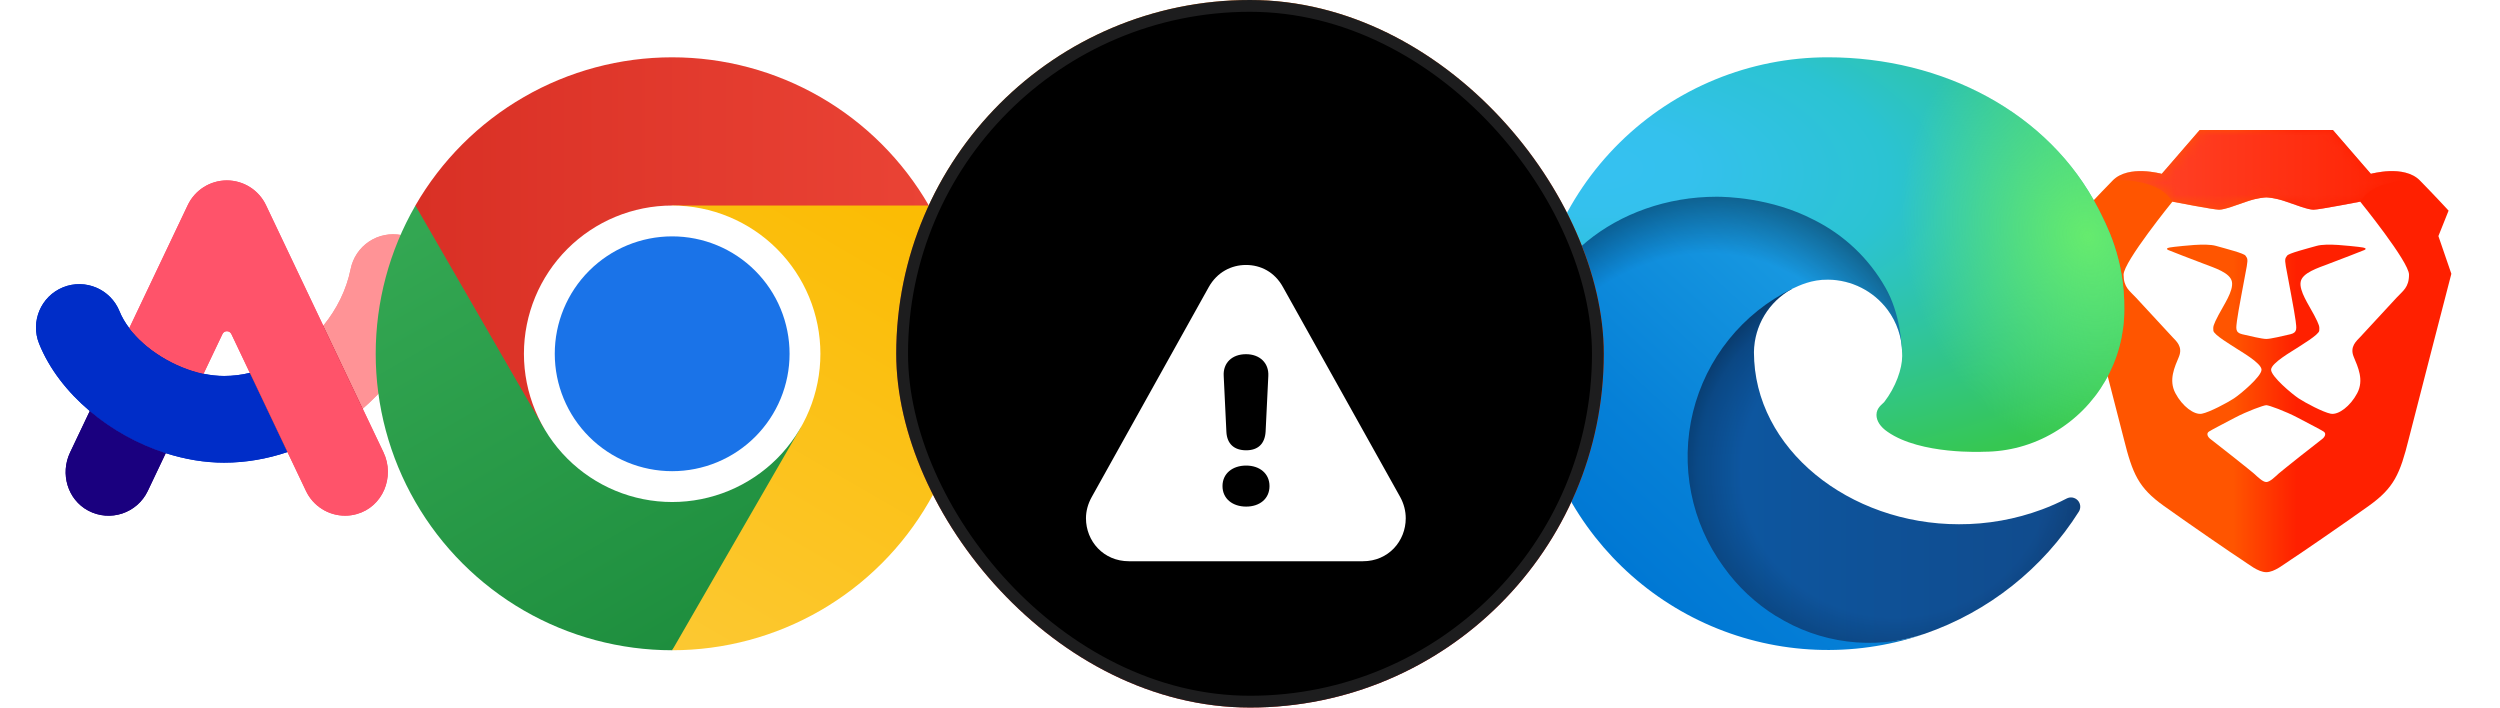 <svg width="212" height="60" viewBox="0 0 212 60" fill="none" xmlns="http://www.w3.org/2000/svg">
<g clip-path="url(#clip0_12974_6060)">
<path fill-rule="evenodd" clip-rule="evenodd" d="M206.777 20.02L207.64 17.862C207.64 17.862 206.541 16.663 205.208 15.304C203.874 13.945 201.049 14.744 201.049 14.744L197.832 11.026H192.182H186.532L183.315 14.744C183.315 14.744 180.491 13.945 179.157 15.304C177.823 16.663 176.724 17.862 176.724 17.862L177.587 20.02L176.489 23.218C176.489 23.218 179.72 35.686 180.098 37.208C180.844 40.206 181.354 41.365 183.472 42.884C185.591 44.403 189.436 47.041 190.063 47.441C190.691 47.84 191.476 48.521 192.182 48.521C192.888 48.521 193.673 47.84 194.301 47.441C194.928 47.041 198.773 44.403 200.892 42.884C203.01 41.365 203.521 40.206 204.266 37.208C204.644 35.686 207.875 23.218 207.875 23.218L206.777 20.02Z" fill="url(#paint0_linear_12974_6060)"/>
<path fill-rule="evenodd" clip-rule="evenodd" d="M192.182 34.36C192.398 34.36 193.776 34.855 194.881 35.438C195.987 36.021 196.788 36.434 197.045 36.597C197.301 36.76 197.145 37.068 196.911 37.236C196.678 37.404 193.542 39.878 193.238 40.151C192.934 40.425 192.486 40.877 192.182 40.877C191.878 40.877 191.431 40.425 191.127 40.151C190.822 39.878 187.687 37.404 187.454 37.236C187.22 37.068 187.064 36.76 187.32 36.597C187.576 36.434 188.378 36.021 189.484 35.438C190.589 34.855 191.967 34.36 192.182 34.36ZM192.199 16.741C192.305 16.744 192.9 16.773 193.752 17.062C194.693 17.382 195.713 17.782 196.184 17.782C196.655 17.782 200.147 17.102 200.147 17.102C200.147 17.102 204.285 22.199 204.285 23.288C204.285 24.377 203.764 24.665 203.241 25.231C202.718 25.797 200.432 28.27 200.138 28.587C199.845 28.905 199.234 29.387 199.593 30.253C199.952 31.12 200.483 32.223 199.893 33.341C199.303 34.46 198.293 35.206 197.646 35.083C196.998 34.959 195.478 34.15 194.919 33.78C194.36 33.411 192.588 31.922 192.588 31.352C192.588 30.782 194.42 29.76 194.758 29.527C195.096 29.295 196.64 28.395 196.672 28.043C196.703 27.689 196.691 27.586 196.236 26.713C195.78 25.841 194.96 24.677 195.096 23.902C195.233 23.128 196.556 22.725 197.5 22.362C198.444 21.999 200.262 21.313 200.489 21.206C200.716 21.099 200.657 20.998 199.969 20.931C199.281 20.865 197.329 20.601 196.449 20.851C195.569 21.101 194.066 21.481 193.944 21.683C193.822 21.884 193.715 21.891 193.84 22.586C193.965 23.282 194.609 26.619 194.671 27.212C194.734 27.805 194.856 28.197 194.229 28.343C193.601 28.489 192.545 28.743 192.182 28.743C191.82 28.743 190.763 28.489 190.136 28.343C189.509 28.197 189.631 27.805 189.693 27.212C189.756 26.619 190.4 23.282 190.525 22.586C190.65 21.891 190.542 21.884 190.421 21.683C190.299 21.481 188.795 21.101 187.915 20.851C187.035 20.601 185.084 20.865 184.396 20.931C183.708 20.998 183.649 21.099 183.876 21.206C184.103 21.313 185.921 21.999 186.865 22.362C187.809 22.725 189.132 23.128 189.269 23.902C189.405 24.677 188.585 25.841 188.129 26.713C187.674 27.586 187.662 27.689 187.693 28.043C187.725 28.395 189.268 29.295 189.607 29.527C189.945 29.76 191.777 30.782 191.777 31.352C191.777 31.922 190.005 33.411 189.446 33.78C188.887 34.15 187.367 34.959 186.719 35.083C186.072 35.206 185.062 34.46 184.472 33.341C183.882 32.223 184.412 31.12 184.772 30.253C185.131 29.387 184.52 28.905 184.227 28.587C183.933 28.27 181.647 25.797 181.124 25.231C180.601 24.665 180.08 24.377 180.08 23.288C180.08 22.199 184.218 17.102 184.218 17.102C184.218 17.102 187.71 17.782 188.181 17.782C188.651 17.782 189.672 17.382 190.613 17.062C191.465 16.773 192.06 16.744 192.166 16.741H192.199Z" fill="white"/>
<mask id="mask0_12974_6060" style="mask-type:alpha" maskUnits="userSpaceOnUse" x="179" y="11" width="27" height="7">
<path d="M201.049 14.744L197.832 11.026H192.182H186.533L183.315 14.744C183.315 14.744 180.491 13.945 179.157 15.304C179.157 15.304 182.923 14.957 184.218 17.102C184.218 17.102 187.71 17.782 188.18 17.782C188.651 17.782 189.671 17.382 190.613 17.062C191.554 16.743 192.182 16.74 192.182 16.74C192.182 16.74 192.81 16.743 193.752 17.062C194.693 17.382 195.713 17.782 196.184 17.782C196.655 17.782 200.147 17.102 200.147 17.102C201.441 14.957 205.208 15.304 205.208 15.304C203.874 13.945 201.049 14.744 201.049 14.744Z" fill="white"/>
</mask>
<g mask="url(#mask0_12974_6060)">
<path d="M201.049 14.744L197.832 11.026H192.182H186.533L183.315 14.744C183.315 14.744 180.491 13.945 179.157 15.304C179.157 15.304 182.923 14.957 184.218 17.102C184.218 17.102 187.71 17.782 188.18 17.782C188.651 17.782 189.671 17.382 190.613 17.062C191.554 16.743 192.182 16.74 192.182 16.74C192.182 16.74 192.81 16.743 193.752 17.062C194.693 17.382 195.713 17.782 196.184 17.782C196.655 17.782 200.147 17.102 200.147 17.102C201.441 14.957 205.208 15.304 205.208 15.304C203.874 13.945 201.049 14.744 201.049 14.744Z" fill="url(#paint1_linear_12974_6060)"/>
</g>

</g>
<path fill-rule="evenodd" clip-rule="evenodd" d="M19.237 15.299C19.932 15.299 20.612 15.497 21.199 15.868C21.786 16.239 22.256 16.769 22.554 17.396L27.413 27.619C27.413 27.619 27.413 27.623 27.408 27.623C27.408 27.623 27.408 27.618 27.413 27.618C28.553 26.222 29.379 24.579 29.732 22.814C30.13 20.823 32.066 19.538 34.057 19.931C34.53 20.026 34.98 20.213 35.381 20.482C35.783 20.75 36.127 21.095 36.395 21.497C36.935 22.308 37.132 23.301 36.941 24.256C36.124 28.334 33.845 31.979 30.761 34.655L32.525 38.365C33.503 40.422 32.479 42.938 30.312 43.582L30.246 43.603C29.928 43.692 29.599 43.738 29.268 43.739C28.573 43.739 27.892 43.542 27.304 43.171C26.716 42.8 26.245 42.27 25.947 41.642L24.379 38.345L21.188 31.631H21.198H21.188L19.62 28.334C19.586 28.263 19.533 28.203 19.466 28.161C19.399 28.118 19.321 28.096 19.242 28.096C19.081 28.096 18.934 28.189 18.864 28.334L17.262 31.701C14.816 31.183 12.357 29.67 10.965 27.83L15.92 17.406C16.215 16.775 16.684 16.242 17.272 15.869C17.859 15.496 18.541 15.298 19.237 15.299H19.237ZM5.35 24.362C7.23 23.601 9.373 24.508 10.133 26.393C10.33 26.882 10.613 27.361 10.96 27.82L10.965 27.825L11.132 28.036C11.147 28.057 11.162 28.072 11.177 28.092L11.222 28.148C11.248 28.173 11.268 28.203 11.293 28.228C11.298 28.233 11.303 28.239 11.303 28.244L11.293 28.228C11.389 28.344 11.495 28.455 11.601 28.567C11.606 28.571 11.606 28.576 11.611 28.576C11.968 28.947 12.354 29.289 12.765 29.6C12.962 29.751 13.163 29.892 13.37 30.033C13.39 30.043 13.405 30.058 13.425 30.068C14.59 30.834 15.925 31.409 17.256 31.691C17.821 31.813 18.386 31.878 18.935 31.883H19.005C19.736 31.883 20.467 31.792 21.183 31.621L24.374 38.335C22.65 38.915 20.84 39.232 19.005 39.232C17.352 39.232 15.679 38.945 14.055 38.426L12.528 41.637C12.315 42.085 12.013 42.486 11.64 42.814C11.268 43.143 10.832 43.392 10.361 43.548C9.889 43.703 9.391 43.761 8.896 43.719C8.401 43.676 7.92 43.534 7.482 43.3C5.728 42.367 5.088 40.17 5.94 38.376L7.613 34.857C5.723 33.259 4.216 31.318 3.344 29.211L3.319 29.146C2.563 27.265 3.47 25.123 5.35 24.362H5.35Z" fill="black"/>
<path fill-rule="evenodd" clip-rule="evenodd" d="M19.237 15.299C19.932 15.299 20.612 15.497 21.199 15.868C21.786 16.239 22.256 16.769 22.554 17.396L27.413 27.619C27.413 27.619 27.413 27.623 27.408 27.623C27.408 27.623 27.408 27.618 27.413 27.618C28.553 26.222 29.379 24.579 29.732 22.814C30.13 20.823 32.066 19.538 34.057 19.931C34.53 20.026 34.98 20.213 35.381 20.482C35.783 20.75 36.127 21.095 36.395 21.497C36.935 22.308 37.132 23.301 36.941 24.256C36.124 28.334 33.845 31.979 30.761 34.655L32.525 38.365C33.503 40.422 32.479 42.938 30.312 43.582L30.246 43.603C29.928 43.692 29.599 43.738 29.268 43.739C28.573 43.739 27.892 43.542 27.304 43.171C26.716 42.8 26.245 42.27 25.947 41.642L24.379 38.345L21.188 31.631H21.198H21.188L19.62 28.334C19.586 28.263 19.533 28.203 19.466 28.161C19.399 28.118 19.321 28.096 19.242 28.096C19.081 28.096 18.934 28.189 18.864 28.334L17.262 31.701C14.816 31.183 12.357 29.67 10.965 27.83L15.92 17.406C16.215 16.775 16.684 16.242 17.272 15.869C17.859 15.496 18.541 15.298 19.237 15.299H19.237ZM5.35 24.362C7.23 23.601 9.373 24.508 10.133 26.393C10.33 26.882 10.613 27.361 10.96 27.82L10.965 27.825L11.132 28.036C11.147 28.057 11.162 28.072 11.177 28.092L11.222 28.148C11.248 28.173 11.268 28.203 11.293 28.228C11.298 28.233 11.303 28.239 11.303 28.244L11.293 28.228C11.389 28.344 11.495 28.455 11.601 28.567C11.606 28.571 11.606 28.576 11.611 28.576C11.968 28.947 12.354 29.289 12.765 29.6C12.962 29.751 13.163 29.892 13.37 30.033C13.39 30.043 13.405 30.058 13.425 30.068C14.59 30.834 15.925 31.409 17.256 31.691C17.821 31.813 18.386 31.878 18.935 31.883H19.005C19.736 31.883 20.467 31.792 21.183 31.621L24.374 38.335C22.65 38.915 20.84 39.232 19.005 39.232C17.352 39.232 15.679 38.945 14.055 38.426L12.528 41.637C12.315 42.085 12.013 42.486 11.64 42.814C11.268 43.143 10.832 43.392 10.361 43.548C9.889 43.703 9.391 43.761 8.896 43.719C8.401 43.676 7.92 43.534 7.482 43.3C5.728 42.367 5.088 40.17 5.94 38.376L7.613 34.857C5.723 33.259 4.216 31.318 3.344 29.211L3.319 29.146C2.563 27.265 3.47 25.123 5.35 24.362H5.35Z" fill="white" stroke="white" stroke-width="5.686" stroke-linecap="round" stroke-linejoin="round"/>
<path fill-rule="evenodd" clip-rule="evenodd" d="M14.055 38.426L17.256 31.692C14.811 31.172 12.351 29.66 10.96 27.82L7.613 34.857C9.473 36.435 11.706 37.675 14.055 38.426Z" fill="#1A007F"/>
<path fill-rule="evenodd" clip-rule="evenodd" d="M27.414 27.618C25.806 29.59 23.572 31.051 21.183 31.621L24.374 38.335C26.703 37.549 28.88 36.279 30.76 34.65L27.414 27.618Z" fill="#4E000A"/>
<path fill-rule="evenodd" clip-rule="evenodd" d="M7.613 34.857L5.94 38.376C5.088 40.165 5.728 42.368 7.482 43.301C9.342 44.288 11.631 43.517 12.528 41.637L14.055 38.426C11.697 37.666 9.509 36.454 7.613 34.857Z" fill="#1A007F"/>
<path fill-rule="evenodd" clip-rule="evenodd" d="M34.057 19.936C33.583 19.842 33.096 19.841 32.623 19.935C32.149 20.028 31.699 20.214 31.297 20.482C30.486 21.023 29.923 21.864 29.732 22.82C29.379 24.584 28.552 26.227 27.413 27.624L30.755 34.661C33.84 31.983 36.119 28.339 36.935 24.261C37.334 22.265 36.043 20.33 34.057 19.936Z" fill="#FF9396"/>
<path fill-rule="evenodd" clip-rule="evenodd" d="M21.183 31.622C20.47 31.794 19.739 31.882 19.005 31.883C18.436 31.883 17.846 31.818 17.256 31.692C14.811 31.173 12.351 29.66 10.96 27.821C10.612 27.362 10.33 26.883 10.134 26.394C9.373 24.514 7.23 23.606 5.35 24.362C3.47 25.123 2.562 27.266 3.318 29.146C4.18 31.284 5.703 33.245 7.613 34.857C9.507 36.454 11.693 37.666 14.05 38.426C15.669 38.945 17.347 39.233 19 39.233C20.835 39.233 22.645 38.915 24.369 38.336L21.183 31.622Z" fill="#002DC8"/>
<path fill-rule="evenodd" clip-rule="evenodd" d="M32.52 38.36L30.756 34.651L27.413 27.619L27.408 27.623C27.408 27.623 27.408 27.619 27.413 27.619L22.554 17.396C22.256 16.769 21.786 16.239 21.199 15.868C20.612 15.497 19.932 15.3 19.237 15.299C17.82 15.3 16.529 16.116 15.921 17.396L10.965 27.82C12.357 29.66 14.816 31.172 17.261 31.692L18.864 28.325C19.015 28.007 19.469 28.007 19.62 28.325L21.188 31.621H21.198H21.188L24.379 38.335L25.947 41.632C26.555 42.915 27.849 43.731 29.268 43.729C29.599 43.729 29.928 43.683 30.246 43.593C32.459 42.983 33.508 40.438 32.52 38.36Z" fill="#FF536A"/>
<path fill-rule="evenodd" clip-rule="evenodd" d="M14.055 38.426L17.256 31.692C14.811 31.172 12.351 29.66 10.96 27.82L7.613 34.857C9.473 36.435 11.706 37.675 14.055 38.426Z" fill="#1A007F"/>
<path fill-rule="evenodd" clip-rule="evenodd" d="M27.414 27.618C25.806 29.59 23.572 31.051 21.183 31.621L24.374 38.335C26.703 37.549 28.88 36.279 30.76 34.65L27.414 27.618Z" fill="#4E000A"/>
<path fill-rule="evenodd" clip-rule="evenodd" d="M7.613 34.857L5.94 38.376C5.088 40.165 5.728 42.368 7.482 43.301C9.342 44.288 11.631 43.517 12.528 41.637L14.055 38.426C11.697 37.666 9.509 36.454 7.613 34.857Z" fill="#1A007F"/>
<path fill-rule="evenodd" clip-rule="evenodd" d="M34.057 19.936C33.583 19.842 33.096 19.841 32.623 19.935C32.149 20.028 31.699 20.214 31.297 20.482C30.486 21.023 29.923 21.864 29.732 22.82C29.379 24.584 28.552 26.227 27.413 27.624L30.755 34.661C33.84 31.983 36.119 28.339 36.935 24.261C37.334 22.265 36.043 20.33 34.057 19.936Z" fill="#FF9396"/>
<path fill-rule="evenodd" clip-rule="evenodd" d="M21.183 31.622C20.47 31.794 19.739 31.882 19.005 31.883C18.436 31.883 17.846 31.818 17.256 31.692C14.811 31.173 12.351 29.66 10.96 27.821C10.612 27.362 10.33 26.883 10.134 26.394C9.373 24.514 7.23 23.606 5.35 24.362C3.47 25.123 2.562 27.266 3.318 29.146C4.18 31.284 5.703 33.245 7.613 34.857C9.507 36.454 11.693 37.666 14.05 38.426C15.669 38.945 17.347 39.233 19 39.233C20.835 39.233 22.645 38.915 24.369 38.336L21.183 31.622Z" fill="#002DC8"/>
<path fill-rule="evenodd" clip-rule="evenodd" d="M32.52 38.36L30.756 34.651L27.413 27.619L27.408 27.623C27.408 27.623 27.408 27.619 27.413 27.619L22.554 17.396C22.256 16.769 21.786 16.239 21.199 15.868C20.612 15.497 19.932 15.3 19.237 15.299C17.82 15.3 16.529 16.116 15.921 17.396L10.965 27.82C12.357 29.66 14.816 31.172 17.261 31.692L18.864 28.325C19.015 28.007 19.469 28.007 19.62 28.325L21.188 31.621H21.198H21.188L24.379 38.335L25.947 41.632C26.555 42.915 27.849 43.731 29.268 43.729C29.599 43.729 29.928 43.683 30.246 43.593C32.459 42.983 33.508 40.438 32.52 38.36Z" fill="#FF536A"/>
<g clip-path="url(#clip1_12974_6060)">
<path d="M175.25 42.276C174.576 42.626 173.881 42.934 173.168 43.199C170.913 44.038 168.524 44.464 166.117 44.456C156.827 44.456 148.734 38.072 148.734 29.862C148.746 28.763 149.051 27.687 149.617 26.744C150.184 25.802 150.991 25.027 151.956 24.5C143.549 24.854 141.388 33.614 141.388 38.74C141.388 53.275 154.764 54.728 157.652 54.728C159.203 54.728 161.541 54.277 162.955 53.825L163.21 53.746C168.622 51.876 173.236 48.218 176.291 43.376C176.38 43.228 176.418 43.056 176.4 42.885C176.381 42.715 176.307 42.554 176.189 42.43C176.071 42.305 175.915 42.222 175.746 42.194C175.576 42.167 175.402 42.195 175.25 42.276Z" fill="url(#paint2_linear_12974_6060)"/>
<path opacity="0.35" d="M175.25 42.276C174.576 42.626 173.881 42.934 173.168 43.199C170.913 44.038 168.524 44.464 166.117 44.456C156.827 44.456 148.734 38.072 148.734 29.862C148.746 28.763 149.051 27.687 149.617 26.744C150.184 25.802 150.991 25.027 151.956 24.5C143.549 24.854 141.388 33.614 141.388 38.74C141.388 53.275 154.764 54.728 157.652 54.728C159.203 54.728 161.541 54.277 162.955 53.825L163.21 53.746C168.622 51.876 173.236 48.218 176.291 43.376C176.38 43.228 176.418 43.056 176.4 42.885C176.381 42.715 176.307 42.554 176.189 42.43C176.071 42.305 175.915 42.222 175.746 42.194C175.576 42.167 175.402 42.195 175.25 42.276Z" fill="url(#paint3_radial_12974_6060)"/>
<path d="M150.62 52.254C148.872 51.168 147.356 49.746 146.161 48.07C144.797 46.203 143.858 44.059 143.41 41.79C142.962 39.521 143.016 37.181 143.568 34.935C144.12 32.689 145.157 30.591 146.606 28.789C148.055 26.986 149.881 25.522 151.956 24.5C152.584 24.206 153.625 23.695 155.02 23.715C156.001 23.722 156.967 23.957 157.843 24.4C158.719 24.843 159.48 25.482 160.068 26.268C160.858 27.331 161.291 28.617 161.305 29.941C161.305 29.902 166.117 14.306 145.592 14.306C136.969 14.306 129.879 22.477 129.879 29.666C129.844 33.463 130.656 37.221 132.255 40.665C134.874 46.241 139.449 50.662 145.112 53.088C150.775 55.514 157.131 55.776 162.975 53.825C160.927 54.471 158.764 54.666 156.634 54.395C154.505 54.123 152.459 53.393 150.64 52.254H150.62Z" fill="url(#paint4_linear_12974_6060)"/>
<path opacity="0.41" d="M150.62 52.254C148.872 51.168 147.356 49.746 146.161 48.07C144.797 46.203 143.858 44.059 143.41 41.79C142.962 39.521 143.016 37.181 143.568 34.935C144.12 32.689 145.157 30.591 146.606 28.789C148.055 26.986 149.881 25.522 151.956 24.5C152.584 24.206 153.625 23.695 155.02 23.715C156.001 23.722 156.967 23.957 157.843 24.4C158.719 24.843 159.48 25.482 160.068 26.268C160.858 27.331 161.291 28.617 161.305 29.941C161.305 29.902 166.117 14.306 145.592 14.306C136.969 14.306 129.879 22.477 129.879 29.666C129.844 33.463 130.656 37.221 132.255 40.665C134.874 46.241 139.449 50.662 145.112 53.088C150.775 55.514 157.131 55.776 162.975 53.825C160.927 54.471 158.764 54.666 156.634 54.395C154.505 54.123 152.459 53.393 150.64 52.254H150.62Z" fill="url(#paint5_radial_12974_6060)"/>
<path d="M159.793 34.085C159.616 34.282 159.125 34.576 159.125 35.185C159.125 35.696 159.459 36.207 160.068 36.619C162.876 38.583 168.199 38.308 168.219 38.308C170.313 38.307 172.368 37.744 174.17 36.678C175.985 35.617 177.49 34.1 178.537 32.277C179.585 30.454 180.138 28.39 180.141 26.288C180.2 21.888 178.57 18.961 177.922 17.665C173.738 9.534 164.762 4.859 155 4.859C148.393 4.858 142.051 7.458 137.346 12.097C132.642 16.736 129.952 23.04 129.859 29.646C129.957 22.477 137.087 16.683 145.572 16.683C146.26 16.683 150.188 16.742 153.822 18.647C156.374 19.916 158.488 21.92 159.891 24.402C161.089 26.484 161.305 29.136 161.305 30.196C161.305 31.257 160.775 32.809 159.773 34.105L159.793 34.085Z" fill="url(#paint6_radial_12974_6060)"/>
<path d="M159.793 34.085C159.616 34.282 159.125 34.576 159.125 35.185C159.125 35.696 159.459 36.207 160.068 36.619C162.876 38.583 168.199 38.308 168.219 38.308C170.313 38.307 172.368 37.744 174.17 36.678C175.985 35.617 177.49 34.1 178.537 32.277C179.585 30.454 180.138 28.39 180.141 26.288C180.2 21.888 178.57 18.961 177.922 17.665C173.738 9.534 164.762 4.859 155 4.859C148.393 4.858 142.051 7.458 137.346 12.097C132.642 16.736 129.952 23.04 129.859 29.646C129.957 22.477 137.087 16.683 145.572 16.683C146.26 16.683 150.188 16.742 153.822 18.647C156.374 19.916 158.488 21.92 159.891 24.402C161.089 26.484 161.305 29.136 161.305 30.196C161.305 31.257 160.775 32.809 159.773 34.105L159.793 34.085Z" fill="url(#paint7_radial_12974_6060)"/>
</g>
<g clip-path="url(#clip2_12974_6060)">
<path d="M78.767 17.43C76.56 13.608 73.387 10.434 69.565 8.228C65.743 6.022 61.408 4.86 56.995 4.86C52.582 4.86 48.247 6.022 44.425 8.228C40.603 10.434 37.429 13.608 35.223 17.43L36.731 44.582L78.767 17.43Z" fill="url(#paint8_linear_12974_6060)"/>
<path d="M46.114 36.285L35.228 17.429C33.021 21.251 31.86 25.587 31.86 30C31.86 34.413 33.021 38.748 35.228 42.57C37.434 46.392 40.608 49.566 44.43 51.773C48.252 53.979 52.587 55.141 57 55.141L81.638 30L46.114 36.285Z" fill="url(#paint9_linear_12974_6060)"/>
<path d="M67.886 36.285L57 55.141C61.413 55.14 65.747 53.978 69.569 51.771C73.39 49.564 76.563 46.39 78.769 42.568C80.974 38.746 82.136 34.411 82.135 29.998C82.135 25.586 80.973 21.251 78.767 17.429H57L67.886 36.285Z" fill="url(#paint10_linear_12974_6060)"/>
<path d="M57 42.571C58.651 42.571 60.285 42.245 61.81 41.614C63.336 40.982 64.721 40.056 65.889 38.889C67.056 37.721 67.982 36.336 68.614 34.81C69.245 33.285 69.57 31.651 69.57 30C69.57 28.349 69.245 26.715 68.614 25.189C67.982 23.664 67.056 22.279 65.889 21.111C64.721 19.944 63.336 19.018 61.81 18.386C60.285 17.755 58.651 17.429 57 17.429C53.666 17.429 50.469 18.754 48.111 21.111C45.754 23.469 44.429 26.666 44.429 30C44.429 33.334 45.754 36.531 48.111 38.889C50.469 41.246 53.666 42.571 57 42.571Z" fill="white"/>
<path d="M57 39.956C58.307 39.956 59.602 39.698 60.81 39.198C62.018 38.698 63.115 37.964 64.04 37.04C64.964 36.115 65.698 35.018 66.198 33.81C66.698 32.602 66.956 31.308 66.956 30C66.956 28.693 66.698 27.398 66.198 26.19C65.698 24.982 64.964 23.885 64.04 22.96C63.115 22.036 62.018 21.302 60.81 20.802C59.602 20.302 58.307 20.044 57 20.044C54.36 20.044 51.827 21.093 49.96 22.96C48.093 24.827 47.044 27.36 47.044 30C47.044 32.641 48.093 35.173 49.96 37.04C51.827 38.907 54.36 39.956 57 39.956Z" fill="#1A73E8"/>
</g>
<rect x="76" width="60" height="60" rx="30" fill="url(#paint11_radial_12974_6060)"/>
<rect x="76" width="60" height="60" rx="30" fill="black" style="mix-blend-mode:hue"/>
<g filter="url(#filter0_dd_12974_6060)">
<path d="M95.733 41.593C93.575 41.593 92.09 39.892 92.09 37.949C92.09 37.34 92.255 36.73 92.572 36.159L102.5 18.348C103.211 17.078 104.417 16.469 105.661 16.469C106.893 16.469 108.086 17.053 108.797 18.348L118.737 36.147C119.055 36.73 119.207 37.34 119.207 37.949C119.207 39.892 117.734 41.593 115.576 41.593H95.733ZM105.674 32.185C106.677 32.185 107.261 31.64 107.324 30.599L107.553 25.889C107.616 24.784 106.829 24.035 105.661 24.035C104.48 24.035 103.706 24.771 103.77 25.876L103.998 30.624C104.049 31.64 104.658 32.185 105.674 32.185ZM105.674 36.959C106.816 36.959 107.654 36.299 107.654 35.22C107.654 34.153 106.816 33.48 105.674 33.48C104.531 33.48 103.668 34.141 103.668 35.22C103.668 36.299 104.531 36.959 105.674 36.959Z" fill="white"/>
</g>
<rect x="76.5" y="0.5" width="59" height="59" rx="29.5" stroke="#F5F8FF" stroke-opacity="0.12"/>
<defs>
<filter id="filter0_dd_12974_6060" x="80.09" y="8.469" width="51.117" height="49.124" filterUnits="userSpaceOnUse" color-interpolation-filters="sRGB">
<feFlood flood-opacity="0" result="BackgroundImageFix"/>
<feColorMatrix in="SourceAlpha" type="matrix" values="0 0 0 0 0 0 0 0 0 0 0 0 0 0 0 0 0 0 127 0" result="hardAlpha"/>
<feOffset dy="2"/>
<feGaussianBlur stdDeviation="3"/>
<feColorMatrix type="matrix" values="0 0 0 0 0 0 0 0 0 0 0 0 0 0 0 0 0 0 0.02 0"/>
<feBlend mode="normal" in2="BackgroundImageFix" result="effect1_dropShadow_12974_6060"/>
<feColorMatrix in="SourceAlpha" type="matrix" values="0 0 0 0 0 0 0 0 0 0 0 0 0 0 0 0 0 0 127 0" result="hardAlpha"/>
<feOffset dy="4"/>
<feGaussianBlur stdDeviation="6"/>
<feColorMatrix type="matrix" values="0 0 0 0 0 0 0 0 0 0 0 0 0 0 0 0 0 0 0.16 0"/>
<feBlend mode="normal" in2="effect1_dropShadow_12974_6060" result="effect2_dropShadow_12974_6060"/>
<feBlend mode="normal" in="SourceGraphic" in2="effect2_dropShadow_12974_6060" result="shape"/>
</filter>
<linearGradient id="paint0_linear_12974_6060" x1="176.489" y1="30.038" x2="207.875" y2="30.038" gradientUnits="userSpaceOnUse">
<stop stop-color="#FF5500"/>
<stop offset="0.41" stop-color="#FF5500"/>
<stop offset="0.582" stop-color="#FF2000"/>
<stop offset="1" stop-color="#FF2000"/>
</linearGradient>
<linearGradient id="paint1_linear_12974_6060" x1="179.716" y1="14.451" x2="205.208" y2="14.451" gradientUnits="userSpaceOnUse">
<stop stop-color="#FF452A"/>
<stop offset="1" stop-color="#FF2000"/>
</linearGradient>
<linearGradient id="paint2_linear_12974_6060" x1="141.388" y1="39.624" x2="176.429" y2="39.624" gradientUnits="userSpaceOnUse">
<stop stop-color="#0C59A4"/>
<stop offset="1" stop-color="#114A8B"/>
</linearGradient>
<radialGradient id="paint3_radial_12974_6060" cx="0" cy="0" r="1" gradientUnits="userSpaceOnUse" gradientTransform="translate(160.735 39.888) scale(18.738 17.801)">
<stop offset="0.7" stop-opacity="0"/>
<stop offset="0.9" stop-opacity="0.5"/>
<stop offset="1"/>
</radialGradient>
<linearGradient id="paint4_linear_12974_6060" x1="159.852" y1="24.422" x2="137.991" y2="48.247" gradientUnits="userSpaceOnUse">
<stop stop-color="#1B9DE2"/>
<stop offset="0.2" stop-color="#1595DF"/>
<stop offset="0.7" stop-color="#0680D7"/>
<stop offset="1" stop-color="#0078D4"/>
</linearGradient>
<radialGradient id="paint5_radial_12974_6060" cx="0" cy="0" r="1" gradientUnits="userSpaceOnUse" gradientTransform="translate(143.717 43.933) rotate(-81.384) scale(28.163 22.753)">
<stop offset="0.8" stop-opacity="0"/>
<stop offset="0.9" stop-opacity="0.5"/>
<stop offset="1"/>
</radialGradient>
<radialGradient id="paint6_radial_12974_6060" cx="0" cy="0" r="1" gradientUnits="userSpaceOnUse" gradientTransform="translate(134.944 14.152) rotate(92.291) scale(39.786 84.736)">
<stop stop-color="#35C1F1"/>
<stop offset="0.1" stop-color="#34C1ED"/>
<stop offset="0.2" stop-color="#2FC2DF"/>
<stop offset="0.3" stop-color="#2BC3D2"/>
<stop offset="0.7" stop-color="#36C752"/>
</radialGradient>
<radialGradient id="paint7_radial_12974_6060" cx="0" cy="0" r="1" gradientUnits="userSpaceOnUse" gradientTransform="translate(177.01 20.042) rotate(73.74) scale(19.111 15.541)">
<stop stop-color="#66EB6E"/>
<stop offset="1" stop-color="#66EB6E" stop-opacity="0"/>
</radialGradient>
<linearGradient id="paint8_linear_12974_6060" x1="35.228" y1="20.572" x2="78.767" y2="20.572" gradientUnits="userSpaceOnUse">
<stop stop-color="#D93025"/>
<stop offset="1" stop-color="#EA4335"/>
</linearGradient>
<linearGradient id="paint9_linear_12974_6060" x1="59.72" y1="53.567" x2="37.948" y2="15.856" gradientUnits="userSpaceOnUse">
<stop stop-color="#1E8E3E"/>
<stop offset="1" stop-color="#34A853"/>
</linearGradient>
<linearGradient id="paint10_linear_12974_6060" x1="53.329" y1="55.141" x2="75.102" y2="17.495" gradientUnits="userSpaceOnUse">
<stop stop-color="#FCC934"/>
<stop offset="1" stop-color="#FBBC04"/>
</linearGradient>
<radialGradient id="paint11_radial_12974_6060" cx="0" cy="0" r="1" gradientUnits="userSpaceOnUse" gradientTransform="translate(94 3.5) rotate(67.416) scale(61.192 119.167)">
<stop stop-color="#FF9233"/>
<stop offset="1" stop-color="#FA423C"/>
</radialGradient>
<clipPath id="clip0_12974_6060">
<rect width="32.16" height="37.949" fill="white" transform="translate(176.103 11.026)"/>
</clipPath>
<clipPath id="clip1_12974_6060">
<rect width="50.282" height="50.282" fill="white" transform="translate(129.859 4.859)"/>
</clipPath>
<clipPath id="clip2_12974_6060">
<rect width="50.282" height="50.282" fill="white" transform="translate(31.859 4.859)"/>
</clipPath>
</defs>
</svg>
